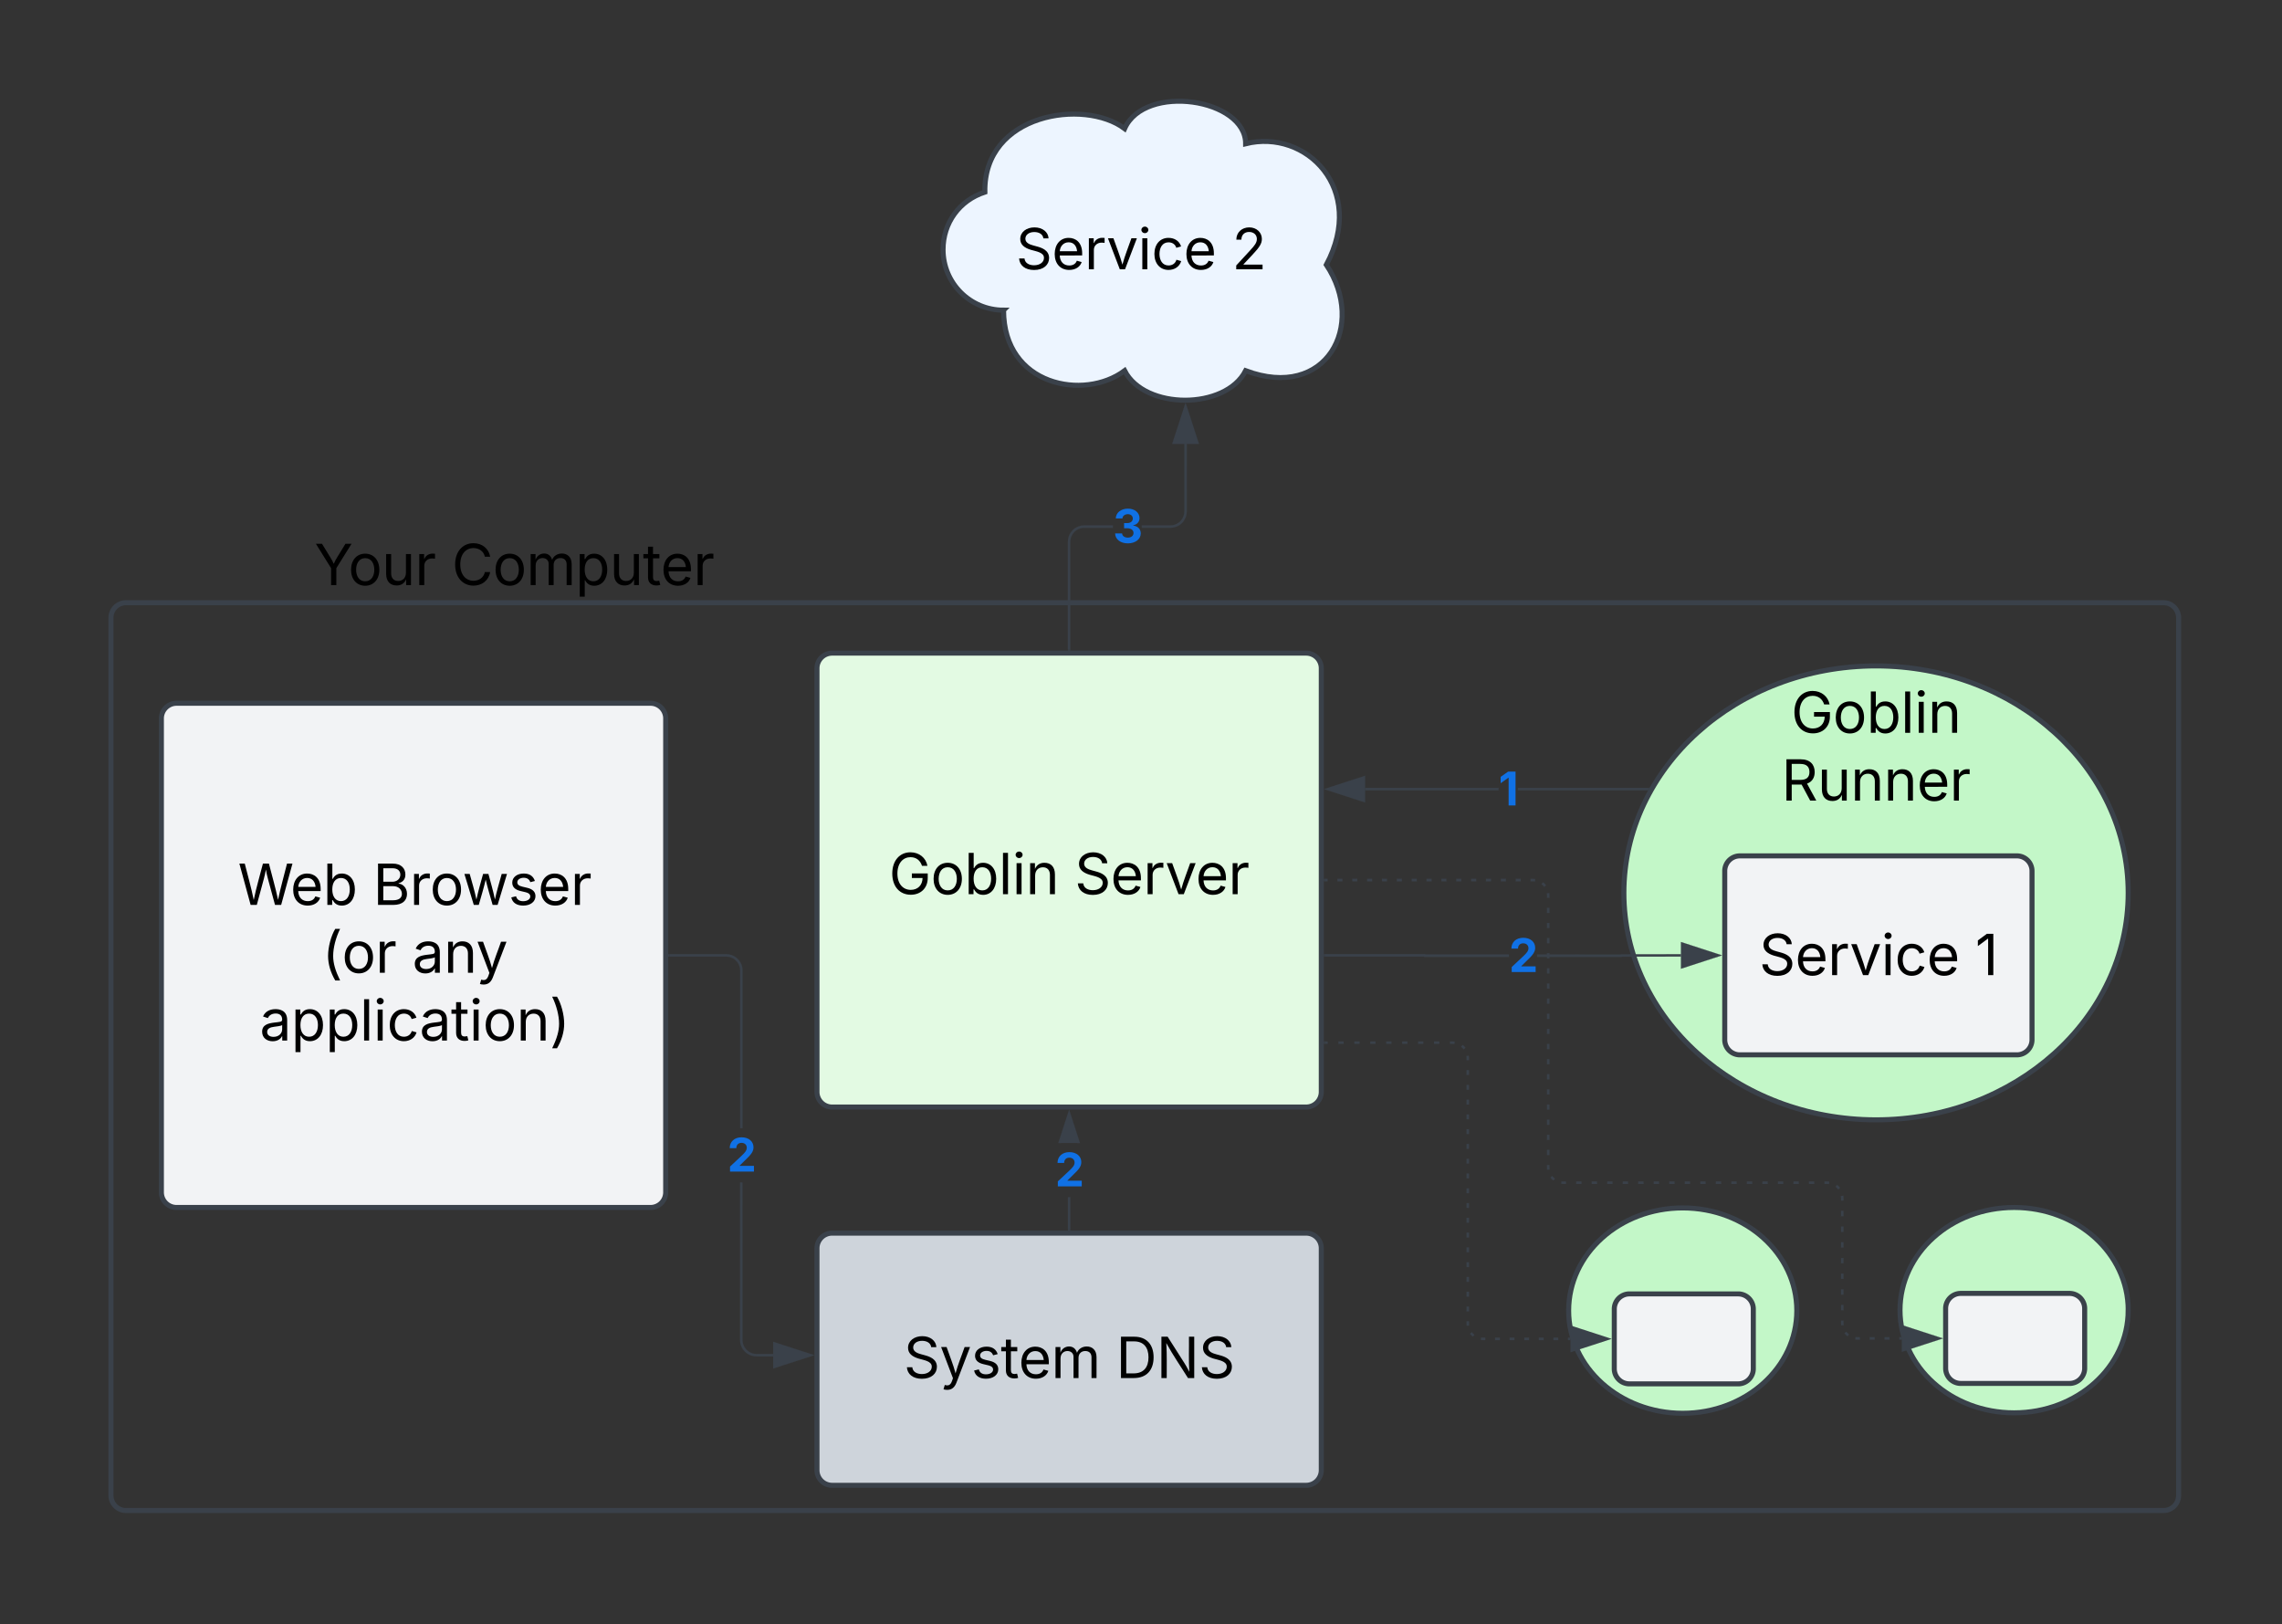 <svg xmlns="http://www.w3.org/2000/svg" xmlns:xlink="http://www.w3.org/1999/xlink" xmlns:lucid="lucid" width="905" height="644"><rect width="100%" height="100%" fill="#333333" stroke="none"/><g transform="translate(-1316 -121)" lucid:page-tab-id="0_0"><path d="M1360 366a6 6 0 0 1 6-6h808a6 6 0 0 1 6 6v348a6 6 0 0 1-6 6h-808a6 6 0 0 1-6-6z" stroke="#3a414a" stroke-width="2" fill-opacity="0"/><path d="M1640 386a6 6 0 0 1 6-6h188a6 6 0 0 1 6 6v168a6 6 0 0 1-6 6h-188a6 6 0 0 1-6-6z" stroke="#3a414a" stroke-width="2" fill="#e3fae3"/><use xlink:href="#a" transform="matrix(1,0,0,1,1645,385) translate(23.521 90.59)"/><use xlink:href="#b" transform="matrix(1,0,0,1,1645,385) translate(97.176 90.59)"/><path d="M1640 616a6 6 0 0 1 6-6h188a6 6 0 0 1 6 6v88a6 6 0 0 1-6 6h-188a6 6 0 0 1-6-6z" stroke="#3a414a" stroke-width="2" fill="#ced4db"/><use xlink:href="#c" transform="matrix(1,0,0,1,1645,615) translate(29.38 52.465)"/><use xlink:href="#d" transform="matrix(1,0,0,1,1645,615) translate(113.582 52.465)"/><path d="M1714 244c-13.26 0-24-10.75-24-24 0-10.6 6.5-19.55 16.58-22.82C1706 166 1746 160 1762 172c8-18 48-12 48 6 24-6 48 18 32 48 16 24 0 54-32 42-8 15.6-40 15.6-48 0-16 12-48 6-48-24z" stroke="#3a414a" stroke-width="2" fill="#edf5ff"/><use xlink:href="#e" transform="matrix(1,0,0,1,1695,165) translate(23.874 62.778)"/><use xlink:href="#f" transform="matrix(1,0,0,1,1695,165) translate(109.573 62.778)"/><path d="M1380 405.88a6 6 0 0 1 6-6h188a6 6 0 0 1 6 6v187.94a6 6 0 0 1-6 6h-188a6 6 0 0 1-6-6z" stroke="#3a414a" stroke-width="2" fill="#f2f3f5"/><use xlink:href="#g" transform="matrix(1,0,0,1,1385,404.883) translate(25.361 74.965)"/><use xlink:href="#h" transform="matrix(1,0,0,1,1385,404.883) translate(78.942 74.965)"/><use xlink:href="#i" transform="matrix(1,0,0,1,1385,404.883) translate(58.716 101.853)"/><use xlink:href="#j" transform="matrix(1,0,0,1,1385,404.883) translate(94.513 101.853)"/><use xlink:href="#k" transform="matrix(1,0,0,1,1385,404.883) translate(33.971 128.741)"/><path d="M1610.47 652.37l.07.9.2.83.34.8.45.74.56.66.65.56.74.45.8.35.84.2.88.07h6.6v.95h-6.64l-1-.08-.98-.25-.94-.4-.87-.52-.78-.66-.66-.77-.53-.87-.4-.94-.23-1-.07-1V589.9h.94zM1605 499.45l1 .24.94.38.87.53.78.67.66.78.53.86.4.95.23 1 .07.98v62.54h-.94v-62.5l-.07-.88-.2-.86-.34-.8-.45-.73-.56-.65-.65-.57-.74-.45-.8-.33-.84-.2-.88-.07h-22.48v-.95h22.52z" stroke="#3a414a" stroke-width=".05" fill="#3a414a"/><path d="M1581.5 500.33h-.5v-.95h.5z" fill="#3a414a"/><path stroke="#3a414a" stroke-width=".05" fill="#3a414a"/><path d="M1637.38 658.4l-14.26 4.63v-9.27z" fill="#3a414a"/><path d="M1638.92 658.4l-16.28 5.28V653.1zm-15.33 3.97l12.25-3.98-12.26-4z" stroke="#3a414a" stroke-width=".05" fill="#3a414a"/><use xlink:href="#l" transform="matrix(1,0,0,1,1604.401,568.367) translate(0 17.222)"/><path d="M1740.47 608.5h-.94v-12.75h.94z" stroke="#3a414a" stroke-width=".05" fill="#3a414a"/><path d="M1740.47 609h-.94v-.5h.94z" fill="#3a414a"/><path stroke="#3a414a" stroke-width=".05" fill="#3a414a"/><path d="M1743.78 574.25h-7.56l3.78-11.63z" fill="#3a414a"/><path d="M1744.28 574.25h-1l-3.28-10.1-3.28 10.1h-1l4.28-13.17z" stroke="#3a414a" stroke-width=".05" fill="#3a414a"/><use xlink:href="#l" transform="matrix(1,0,0,1,1734.401,574.245) translate(0 17.222)"/><path d="M1757.35 330.3h-11.33l-.88.07-.85.2-.8.33-.75.46-.66.56-.57.66-.45.74-.33.8-.2.84-.08.88v42.66h-.94v-42.7l.07-1 .24-.98.4-.94.52-.86.66-.78.77-.66.86-.53.94-.4 1-.22.98-.08h11.37zm29.3-6.46l-.08 1-.24 1-.4.92-.52.87-.65.77-.77.66-.87.53-.93.38-.98.24-1 .08h-11.38v-.95h11.33l.9-.07.83-.2.8-.33.74-.46.66-.57.56-.66.45-.74.33-.8.2-.84.07-.9v-26.77h.95z" stroke="#3a414a" stroke-width=".05" fill="#3a414a"/><path d="M1740.47 379h-.94v-.5h.94z" fill="#3a414a"/><path stroke="#3a414a" stroke-width=".05" fill="#3a414a"/><path d="M1790.8 296.53h-9.26l4.63-14.26z" fill="#3a414a"/><path d="M1791.46 297h-10.58l5.3-16.27zm-9.27-.94h7.95l-3.98-12.26z" stroke="#3a414a" stroke-width=".05" fill="#3a414a"/><use xlink:href="#m" transform="matrix(1,0,0,1,1757.349,319.069) translate(0 17.222)"/><path d="M2160 475.07c0 49.7-44.77 90-100 90s-100-40.3-100-90 44.77-90 100-90 100 40.3 100 90z" stroke="#3a414a" stroke-width="2" fill="#c3f7c8"/><use xlink:href="#n" transform="matrix(1,0,0,1,1965,390.07) translate(61.303 21.528)"/><use xlink:href="#o" transform="matrix(1,0,0,1,1965,390.07) translate(57.494 48.416)"/><path d="M2000 466.4a6 6 0 0 1 6-6h109.86a6 6 0 0 1 6 6v66.9a6 6 0 0 1-6 6H2006a6 6 0 0 1-6-6z" stroke="#3a414a" stroke-width="2" fill="#f2f3f5"/><use xlink:href="#e" transform="matrix(1,0,0,1,2012,472.414) translate(1.631 35.278)"/><use xlink:href="#p" transform="matrix(1,0,0,1,2012,472.414) translate(87.33 35.278)"/><path d="M1910.3 434.4h-52.92v-.94h52.92zm59.1 0h-51.44v-.94h51.45z" stroke="#3a414a" stroke-width=".05" fill="#3a414a"/><path d="M1856.88 438.56l-14.26-4.63 14.26-4.63z" fill="#3a414a"/><path d="M1857.36 439.22l-16.28-5.3 16.28-5.28zm-13.2-5.3l12.25 4v-7.97z" stroke="#3a414a" stroke-width=".05" fill="#3a414a"/><path d="M1969.63 434.4h-.23v-.94h.78z" fill="#3a414a"/><path stroke="#3a414a" stroke-width=".05" fill="#3a414a"/><use xlink:href="#q" transform="matrix(1,0,0,1,1910.296,423.175) translate(0 17.222)"/><path d="M1982.62 500.33l-23.38.04-.08.1h-33.56v-.96l33.1.02.07-.1 23.85-.04zm-101.38-.84h33.16v.95h-33.63l-.08-.12h-39.2v-.95h39.66z" stroke="#3a414a" stroke-width=".05" fill="#3a414a"/><path d="M1841.5 500.33h-.5v-.95h.5z" fill="#3a414a"/><path stroke="#3a414a" stroke-width=".05" fill="#3a414a"/><path d="M1997.38 499.85l-14.26 4.64v-9.28z" fill="#3a414a"/><path d="M1998.92 499.85l-16.28 5.3v-10.6zm-15.33 3.98l12.25-3.98-12.26-3.98z" stroke="#3a414a" stroke-width=".05" fill="#3a414a"/><use xlink:href="#l" transform="matrix(1,0,0,1,1914.401,489.245) translate(0 17.222)"/><path d="M1400 320.93a6 6 0 0 1 6-6h228a6 6 0 0 1 6 6v48a6 6 0 0 1-6 6h-228a6 6 0 0 1-6-6z" fill="none"/><use xlink:href="#r" transform="matrix(1,0,0,1,1400,314.93) translate(40.698 38.084)"/><use xlink:href="#s" transform="matrix(1,0,0,1,1400,314.93) translate(95.157 38.084)"/><path d="M2028.58 640.72c0 22.5-20.25 40.72-45.24 40.72-25 0-45.24-18.23-45.24-40.72 0-22.5 20.25-40.72 45.24-40.72 25 0 45.24 18.23 45.24 40.72z" stroke="#3a414a" stroke-width="2" fill="#c3f7c8"/><path d="M1956.2 640.1a6 6 0 0 1 6-6h43.13a6 6 0 0 1 6 6v23.67a6 6 0 0 1-6 6h-43.14a6 6 0 0 1-6-6z" stroke="#3a414a" stroke-width="2" fill="#f2f3f5"/><path d="M2160 640.54c0 22.5-20.26 40.72-45.24 40.72-25 0-45.25-18.23-45.25-40.72 0-22.5 20.27-40.72 45.26-40.72 24.98 0 45.24 18.23 45.24 40.72z" stroke="#3a414a" stroke-width="2" fill="#c3f7c8"/><path d="M2087.6 639.9a6 6 0 0 1 6-6h43.14a6 6 0 0 1 6 6v23.7a6 6 0 0 1-6 6h-43.13a6 6 0 0 1-6-6z" stroke="#3a414a" stroke-width="2" fill="#f2f3f5"/><path d="M1841.5 534.46h1.05m4.22 0h2.1m4.23 0h2.1m4.22 0h2.1m4.22 0h2.1m4.23 0h2.1m4.22 0h2.1m4.22 0h2.1m4.22 0h1.06l.78.06m2.86 1.2l.6.5.5.6m1.2 2.86l.06.78v.98m0 3.9v1.96m0 3.9v1.95m0 3.9v1.97m0 3.9v1.95m0 3.9v1.96m0 3.9v1.96m0 3.9v1.95m0 3.9v1.96m0 3.92v1.95m0 3.9v1.96m0 3.9v1.96m0 3.9v1.95m0 3.9v1.96m0 3.92v1.95m0 3.9v1.96m0 3.9v1.96m0 3.9v1.95m0 3.9v.98l.06.78m1.18 2.88l.52.6.6.5m2.86 1.2l.78.05h.96m3.86 0h1.93m3.85 0h1.93m3.86 0h1.92m3.86 0h1.92m3.86 0h1.93m3.85 0h.96" stroke="#3a414a" fill="none"/><path d="M1841.5 534.93h-.5V534h.5z" stroke="#3a414a" stroke-width=".05" fill="#3a414a"/><path d="M1953.58 651.93l-14.27 4.64v-9.28z" stroke="#3a414a" fill="#3a414a"/><path d="M2052.63 651.28h.96v.95h-1l-.8-.07.07-.94zm6.83.95h-1.95v-.95h1.96zm5.87 0h-1.95v-.95h1.95zm4.9 0h-.98v-.95h.98zm-21.53-2.57l.57.48-.6.73-.64-.54-.53-.62.72-.6zm-1.6-3.93l.05.77-.95.07-.06-.8v-1.05h.95zm0-5.16h-.96v-2.07h.95zm0-6.22h-.96v-2.07h.95zm0-6.22h-.96v-2.07h.95zm0-6.22h-.96v-2.06h.95zm0-6.2h-.96v-2.08h.95zm0-6.23h-.96v-2.07h.95zm0-6.22h-.96v-2.07h.95zm0-7.27v1.06h-.96v-1.02l-.06-.76.94-.08zm-1.9-4.56l.52.63-.72.6-.48-.56-.57-.5.62-.7zm-3.77-1.83l-.07.93-.77-.05h-1v-.96h1.03zm-105.4-.08h1v.96h-1.05l-.8-.07.08-.93zm7.15.96h-2.05v-.96h2.05zm6.15 0h-2.05v-.96h2.05zm6.16 0h-2.07v-.96h2.06zm6.14 0h-2.05v-.96h2.04zm6.15 0h-2.06v-.96h2.05zm6.15 0h-2.05v-.96h2.05zm6.15 0h-2.05v-.96h2.05zm6.15 0h-2.05v-.96h2.05zm6.16 0h-2.04v-.96h2.05zm6.16 0h-2.05v-.96h2.06zm6.15 0h-2.04v-.96h2.05zm6.17 0h-2.05v-.96h2.05zm6.15 0h-2.05v-.96h2.05zm6.16 0h-2.06v-.96h2.06zm6.15 0h-2.05v-.96h2.05zm6.15 0h-2.05v-.96h2.05zm-103.4-2.57l.58.5-.62.7-.62-.52-.53-.63.7-.6zm-1.6-3.92l.06.76-.95.08-.07-.8V583h.94zm0-4.98h-.95v-2h.94zm0-6h-.95v-2h.94zm0-6h-.95v-2h.94zm0-6h-.95v-2h.94zm0-6h-.95v-2h.94zm0-6h-.95v-2h.94zm0-6h-.95v-2h.94zm0-6h-.95v-2h.94zm0-6h-.95v-2h.94zm0-6h-.95v-2h.94zm0-6h-.95v-2h.94zm0-6h-.95v-2h.94zm0-6h-.95v-2h.94zm0-6h-.95v-2h.94zm0-6h-.95v-2h.94zm0-6h-.95v-2h.94zm0-6h-.95v-2h.94zm0-7.02V477h-.95v-.98l-.07-.76.95-.08zm-1.9-4.56l.53.63-.7.6-.5-.56-.56-.5.62-.7zm-3.76-1.83l-.08.94-.76-.06h-.96v-.96h1zm-82.34.88h-.98v-.96h.98zm5.9 0h-1.97v-.96h1.97zm5.9 0h-1.98v-.96h1.97zm5.88 0h-1.96v-.96h1.96zm5.9 0h-1.97v-.96h1.95zm5.9 0h-1.98v-.96h1.97zm5.88 0h-1.96v-.96h1.96zm5.9 0h-1.97v-.96h1.96zm5.88 0h-1.96v-.96h1.96zm5.9 0h-1.97v-.96h1.97zm5.9 0h-1.97v-.96h1.96zm5.88 0h-1.96v-.96h1.96zm5.9 0h-1.97v-.96h1.97zm5.9 0h-1.97v-.96h1.96z" stroke="#3a414a" stroke-width=".05" fill="#3a414a"/><path d="M1841.5 470.48h-.5v-.96h.5z" fill="#3a414a"/><path stroke="#3a414a" stroke-width=".05" fill="#3a414a"/><path d="M2085 651.75l-14.27 4.64v-9.28z" fill="#3a414a"/><path d="M2086.53 651.75l-16.28 5.3v-10.6zm-15.33 3.98l12.26-3.98-12.26-3.98z" stroke="#3a414a" stroke-width=".05" fill="#3a414a"/><defs><path d="M789 20c-398 0-667-293-667-764 0-473 273-766 655-766 315 0 558 198 612 487h-196c-61-191-204-311-415-311-262 0-471 207-471 590 0 380 208 588 482 588 249 0 420-165 425-427H828v-166h572v163c0 370-256 606-611 606" id="t"/><path d="M613 24c-304 0-509-231-509-576 0-350 205-580 509-580 305 0 511 230 511 580 0 345-206 576-511 576zm0-161c226 0 329-195 329-415 0-222-103-419-329-419-223 0-326 196-326 419 0 220 103 415 326 415" id="u"/><path d="M677 24c-213 0-288-135-325-197h-20V0H158v-1490h180v551h14c37-59 106-193 324-193 279 0 474 222 474 576 0 356-194 580-473 580zm-27-161c209 0 317-186 317-421 0-232-105-413-317-413-206 0-314 166-314 413 0 249 111 421 314 421" id="v"/><path d="M338-1490V0H158v-1490h180" id="w"/><path d="M158 0v-1118h180V0H158zm91-1301c-68 0-125-53-125-119s57-119 125-119c69 0 126 53 126 119s-57 119-126 119" id="x"/><path d="M338-670V0H158v-1118h173l1 207c72-158 192-221 342-221 226 0 378 139 378 422V0H872v-695c0-172-96-275-252-275-161 0-282 109-282 300" id="y"/><g id="a"><use transform="matrix(0.011,0,0,0.011,0,0)" xlink:href="#t"/><use transform="matrix(0.011,0,0,0.011,16.58,0)" xlink:href="#u"/><use transform="matrix(0.011,0,0,0.011,29.905,0)" xlink:href="#v"/><use transform="matrix(0.011,0,0,0.011,43.511,0)" xlink:href="#w"/><use transform="matrix(0.011,0,0,0.011,48.893,0)" xlink:href="#x"/><use transform="matrix(0.011,0,0,0.011,54.275,0)" xlink:href="#y"/></g><path d="M657 26c-323 0-524-166-541-416h195c15 169 171 246 346 246 202 0 356-106 356-265 5-203-294-238-475-293-239-73-380-191-380-389 0-252 224-419 512-419 294 0 499 171 508 396H992c-17-145-151-228-328-228-193 0-321 102-321 242 0 156 175 211 284 241l149 41c160 44 422 134 422 412 0 244-197 432-541 432" id="z"/><path d="M628 24c-324 0-524-230-524-574 0-343 198-582 503-582 237 0 487 146 487 559v75H286c9 234 145 362 343 362 132 0 231-58 273-172l174 48C1024-91 857 24 628 24zM287-650h624c-17-190-120-322-304-322-192 0-309 151-320 322" id="A"/><path d="M158 0v-1118h174v172h12c41-113 157-188 290-188 26 0 70 2 91 3v181c-11-2-60-10-108-10-161 0-279 109-279 260V0H158" id="B"/><path d="M481 0L54-1118h197c107 314 236 620 325 951 87-331 217-637 324-951h197L670 0H481" id="C"/><g id="b"><use transform="matrix(0.011,0,0,0.011,0,0)" xlink:href="#z"/><use transform="matrix(0.011,0,0,0.011,14.258,0)" xlink:href="#A"/><use transform="matrix(0.011,0,0,0.011,27.214,0)" xlink:href="#B"/><use transform="matrix(0.011,0,0,0.011,35.927,0)" xlink:href="#C"/><use transform="matrix(0.011,0,0,0.011,47.982,0)" xlink:href="#A"/><use transform="matrix(0.011,0,0,0.011,60.937,0)" xlink:href="#B"/></g><path d="M140 405l46-156c120 36 205 19 263-150l32-93L54-1118h197c107 313 237 620 324 950 87-331 219-637 326-950h196L606 167c-68 178-176 259-334 259-64 0-113-12-132-21" id="D"/><path d="M538 24C308 24 148-78 108-271l171-41c32 123 123 178 257 178 156 0 256-77 256-169 0-77-54-128-164-154l-186-44c-203-48-300-148-300-305 0-192 176-326 414-326 230 0 351 112 402 269l-163 42c-31-80-94-158-238-158-133 0-233 69-233 162 0 83 57 129 188 160l169 40c203 48 298 149 298 302 0 196-179 339-441 339" id="E"/><path d="M598-1118v154H368v674c0 100 37 144 132 144 23 0 62-6 92-12L629-6c-37 13-88 20-134 20-193 0-307-107-307-290v-688H20v-154h168v-266h180v266h230" id="F"/><path d="M158 0v-1118h175l1 205c55-151 181-225 313-225 147 0 245 90 285 228 53-141 190-228 352-228 194 0 352 125 352 384V0h-181v-749c0-161-105-225-225-225-151 0-243 103-243 244V0H807v-767c0-124-93-207-219-207-131 0-250 92-250 270V0H158" id="G"/><g id="c"><use transform="matrix(0.011,0,0,0.011,0,0)" xlink:href="#z"/><use transform="matrix(0.011,0,0,0.011,14.258,0)" xlink:href="#D"/><use transform="matrix(0.011,0,0,0.011,26.747,0)" xlink:href="#E"/><use transform="matrix(0.011,0,0,0.011,38.477,0)" xlink:href="#F"/><use transform="matrix(0.011,0,0,0.011,45.53,0)" xlink:href="#A"/><use transform="matrix(0.011,0,0,0.011,58.485,0)" xlink:href="#G"/></g><path d="M645 0H180v-1490h484c435 0 692 280 692 742 0 466-257 748-711 748zM370-168h263c363 0 539-218 539-580 0-358-176-574-521-574H370v1154" id="H"/><path d="M180 0v-1490h224l606 953c40 63 108 177 176 312-27-437-7-821-13-1265h190V0h-226C860-448 622-778 356-1262c27 476 11 792 15 1262H180" id="I"/><g id="d"><use transform="matrix(0.011,0,0,0.011,0,0)" xlink:href="#H"/><use transform="matrix(0.011,0,0,0.011,16.037,0)" xlink:href="#I"/><use transform="matrix(0.011,0,0,0.011,32.78,0)" xlink:href="#z"/></g><path d="M613 24c-304 0-509-231-509-576 0-350 205-580 509-580 216 0 392 114 453 309l-173 49c-33-115-133-197-280-197-223 0-326 196-326 419 0 220 103 415 326 415 150 0 252-85 285-206l172 49C1010-95 832 24 613 24" id="J"/><g id="e"><use transform="matrix(0.011,0,0,0.011,0,0)" xlink:href="#z"/><use transform="matrix(0.011,0,0,0.011,14.258,0)" xlink:href="#A"/><use transform="matrix(0.011,0,0,0.011,27.214,0)" xlink:href="#B"/><use transform="matrix(0.011,0,0,0.011,35.927,0)" xlink:href="#C"/><use transform="matrix(0.011,0,0,0.011,48.416,0)" xlink:href="#x"/><use transform="matrix(0.011,0,0,0.011,53.798,0)" xlink:href="#J"/><use transform="matrix(0.011,0,0,0.011,66.493,0)" xlink:href="#A"/></g><path d="M154 0v-137l495-537c165-179 249-281 249-418 0-156-121-253-280-253-170 0-278 110-278 278H158c0-264 200-443 465-443 266 0 455 183 455 416 0 161-73 288-336 568L416-179v12h687V0H154" id="K"/><use transform="matrix(0.011,0,0,0.011,0,0)" xlink:href="#K" id="f"/><path d="M458 0L52-1490h194c108 439 233 855 324 1313 92-459 221-873 331-1313h216c110 438 234 854 330 1307 92-455 216-869 323-1307h196L1558 0h-221l-256-944c-26-95-50-200-73-331-22 122-44 223-73 331L680 0H458" id="L"/><g id="g"><use transform="matrix(0.011,0,0,0.011,0,0)" xlink:href="#L"/><use transform="matrix(0.011,0,0,0.011,20.768,0)" xlink:href="#A"/><use transform="matrix(0.011,0,0,0.011,33.724,0)" xlink:href="#v"/></g><path d="M180 0v-1490h528c311 0 458 177 458 395 0 191-114 278-244 313v14c139 9 302 137 302 371 0 225-148 397-499 397H180zm190-168h350c232 0 321-102 321-231 0-149-120-277-311-277H370v508zm0-668h328c160 0 286-101 286-255 0-129-87-231-280-231H370v486" id="M"/><path d="M409 0L70-1118h191c89 329 165 560 243 925 75-353 154-601 240-925h192c85 325 161 564 235 922 77-354 157-598 244-922h191L1267 0h-179c-86-307-176-590-250-913C763-588 675-308 588 0H409" id="N"/><g id="h"><use transform="matrix(0.011,0,0,0.011,0,0)" xlink:href="#M"/><use transform="matrix(0.011,0,0,0.011,14.54,0)" xlink:href="#B"/><use transform="matrix(0.011,0,0,0.011,22.537,0)" xlink:href="#u"/><use transform="matrix(0.011,0,0,0.011,35.46,0)" xlink:href="#N"/><use transform="matrix(0.011,0,0,0.011,53.646,0)" xlink:href="#E"/><use transform="matrix(0.011,0,0,0.011,65.375,0)" xlink:href="#A"/><use transform="matrix(0.011,0,0,0.011,78.331,0)" xlink:href="#B"/></g><path d="M218-607c0-325 108-727 258-974h175c-155 315-250 682-250 974 0 265 78 531 250 886H476C306-10 218-315 218-607" id="O"/><g id="i"><use transform="matrix(0.011,0,0,0.011,0,0)" xlink:href="#O"/><use transform="matrix(0.011,0,0,0.011,7.856,0)" xlink:href="#u"/><use transform="matrix(0.011,0,0,0.011,21.181,0)" xlink:href="#B"/></g><path d="M471 26C259 26 90-98 90-318c0-256 228-303 435-329 202-27 287-16 287-108 0-139-79-219-234-219-161 0-248 86-283 164l-173-57c86-203 278-265 451-265 150 0 419 46 419 395V0H815v-152h-12C765-73 660 26 471 26zm31-159c199 0 310-134 310-271v-155c-30 35-226 55-295 64-131 17-246 59-246 186 0 116 97 176 231 176" id="P"/><g id="j"><use transform="matrix(0.011,0,0,0.011,0,0)" xlink:href="#P"/><use transform="matrix(0.011,0,0,0.011,12.478,0)" xlink:href="#y"/><use transform="matrix(0.011,0,0,0.011,25.282,0)" xlink:href="#D"/></g><path d="M158 418v-1536h174v179h20c37-59 106-193 324-193 279 0 474 222 474 576 0 356-194 580-473 580-213 0-288-135-325-197h-14v591H158zm492-555c209 0 317-186 317-421 0-232-105-413-317-413-206 0-314 166-314 413 0 249 111 421 314 421" id="Q"/><path d="M96 279C273-86 346-350 346-607c0-292-95-659-250-974h175c150 246 258 650 258 974 0 297-91 602-258 886H96" id="R"/><g id="k"><use transform="matrix(0.011,0,0,0.011,0,0)" xlink:href="#P"/><use transform="matrix(0.011,0,0,0.011,12.478,0)" xlink:href="#Q"/><use transform="matrix(0.011,0,0,0.011,26.085,0)" xlink:href="#Q"/><use transform="matrix(0.011,0,0,0.011,39.692,0)" xlink:href="#w"/><use transform="matrix(0.011,0,0,0.011,45.074,0)" xlink:href="#x"/><use transform="matrix(0.011,0,0,0.011,50.456,0)" xlink:href="#J"/><use transform="matrix(0.011,0,0,0.011,63.368,0)" xlink:href="#P"/><use transform="matrix(0.011,0,0,0.011,75.846,0)" xlink:href="#F"/><use transform="matrix(0.011,0,0,0.011,83.116,0)" xlink:href="#x"/><use transform="matrix(0.011,0,0,0.011,88.498,0)" xlink:href="#u"/><use transform="matrix(0.011,0,0,0.011,101.823,0)" xlink:href="#y"/><use transform="matrix(0.011,0,0,0.011,114.952,0)" xlink:href="#R"/></g><path fill="#1071e5" d="M124 0v-220l528-495c135-132 210-216 210-336 0-133-98-215-231-215-139 0-229 88-229 233H110c0-290 214-477 523-477 315 0 525 182 525 440 0 167-80 305-385 586L548-262v11h630V0H124" id="S"/><use transform="matrix(0.009,0,0,0.009,0,0)" xlink:href="#S" id="l"/><path fill="#1071e5" d="M659 20C335 20 103-159 99-418h307c5 112 113 185 254 185 147 0 250-83 250-204 0-123-105-209-278-209H494v-227h138c145 0 246-81 246-200 0-115-87-193-216-193-130 0-237 73-240 189H128c4-255 233-433 536-433 306 0 510 185 510 418 0 167-114 285-279 317v11c217 29 333 162 333 347 0 254-237 437-569 437" id="T"/><use transform="matrix(0.009,0,0,0.009,0,0)" xlink:href="#T" id="m"/><g id="n"><use transform="matrix(0.011,0,0,0.011,0,0)" xlink:href="#t"/><use transform="matrix(0.011,0,0,0.011,16.58,0)" xlink:href="#u"/><use transform="matrix(0.011,0,0,0.011,29.905,0)" xlink:href="#v"/><use transform="matrix(0.011,0,0,0.011,43.511,0)" xlink:href="#w"/><use transform="matrix(0.011,0,0,0.011,48.893,0)" xlink:href="#x"/><use transform="matrix(0.011,0,0,0.011,54.275,0)" xlink:href="#y"/></g><path d="M180 0v-1490h510c348 0 508 194 508 460 0 198-88 351-276 417L1256 0h-220L726-579c-117 2-238 0-356 1V0H180zm190-747h312c235 0 327-108 327-283 0-177-92-293-329-293H370v576" id="U"/><path d="M537 14c-226 0-379-139-379-422v-710h180v695c0 172 97 275 253 275 160 0 281-109 281-300v-670h181V0H879v-209C806-46 684 14 537 14" id="V"/><g id="o"><use transform="matrix(0.011,0,0,0.011,0,0)" xlink:href="#U"/><use transform="matrix(0.011,0,0,0.011,14.301,0)" xlink:href="#V"/><use transform="matrix(0.011,0,0,0.011,27.441,0)" xlink:href="#y"/><use transform="matrix(0.011,0,0,0.011,40.571,0)" xlink:href="#y"/><use transform="matrix(0.011,0,0,0.011,53.7,0)" xlink:href="#A"/><use transform="matrix(0.011,0,0,0.011,66.656,0)" xlink:href="#B"/></g><path d="M653-1490V0H466v-1314h-10L96-1047v-204l324-239h233" id="W"/><use transform="matrix(0.011,0,0,0.011,0,0)" xlink:href="#W" id="p"/><path fill="#1071e5" d="M749-1490V0H444v-1221h-10L93-980v-279l329-231h327" id="X"/><use transform="matrix(0.009,0,0,0.009,0,0)" xlink:href="#X" id="q"/><path d="M600 0v-610L52-1490h220l295 481c50 82 90 150 130 243 40-96 80-164 128-243l294-481h219L790-610V0H600" id="Y"/><g id="r"><use transform="matrix(0.011,0,0,0.011,0,0)" xlink:href="#Y"/><use transform="matrix(0.011,0,0,0.011,13.379,0)" xlink:href="#u"/><use transform="matrix(0.011,0,0,0.011,26.704,0)" xlink:href="#V"/><use transform="matrix(0.011,0,0,0.011,39.844,0)" xlink:href="#B"/></g><path d="M783 20c-382 0-661-292-661-764 0-473 279-766 661-766 302 0 548 182 601 489h-190c-42-204-217-313-411-313-268 0-476 208-476 590 0 381 209 588 476 588 195 0 369-110 411-313h190c-52 303-296 489-601 489" id="Z"/><g id="s"><use transform="matrix(0.011,0,0,0.011,0,0)" xlink:href="#Z"/><use transform="matrix(0.011,0,0,0.011,16.233,0)" xlink:href="#u"/><use transform="matrix(0.011,0,0,0.011,29.557,0)" xlink:href="#G"/><use transform="matrix(0.011,0,0,0.011,49.023,0)" xlink:href="#Q"/><use transform="matrix(0.011,0,0,0.011,62.63,0)" xlink:href="#V"/><use transform="matrix(0.011,0,0,0.011,75.77,0)" xlink:href="#F"/><use transform="matrix(0.011,0,0,0.011,82.823,0)" xlink:href="#A"/><use transform="matrix(0.011,0,0,0.011,95.779,0)" xlink:href="#B"/></g></defs></g></svg>